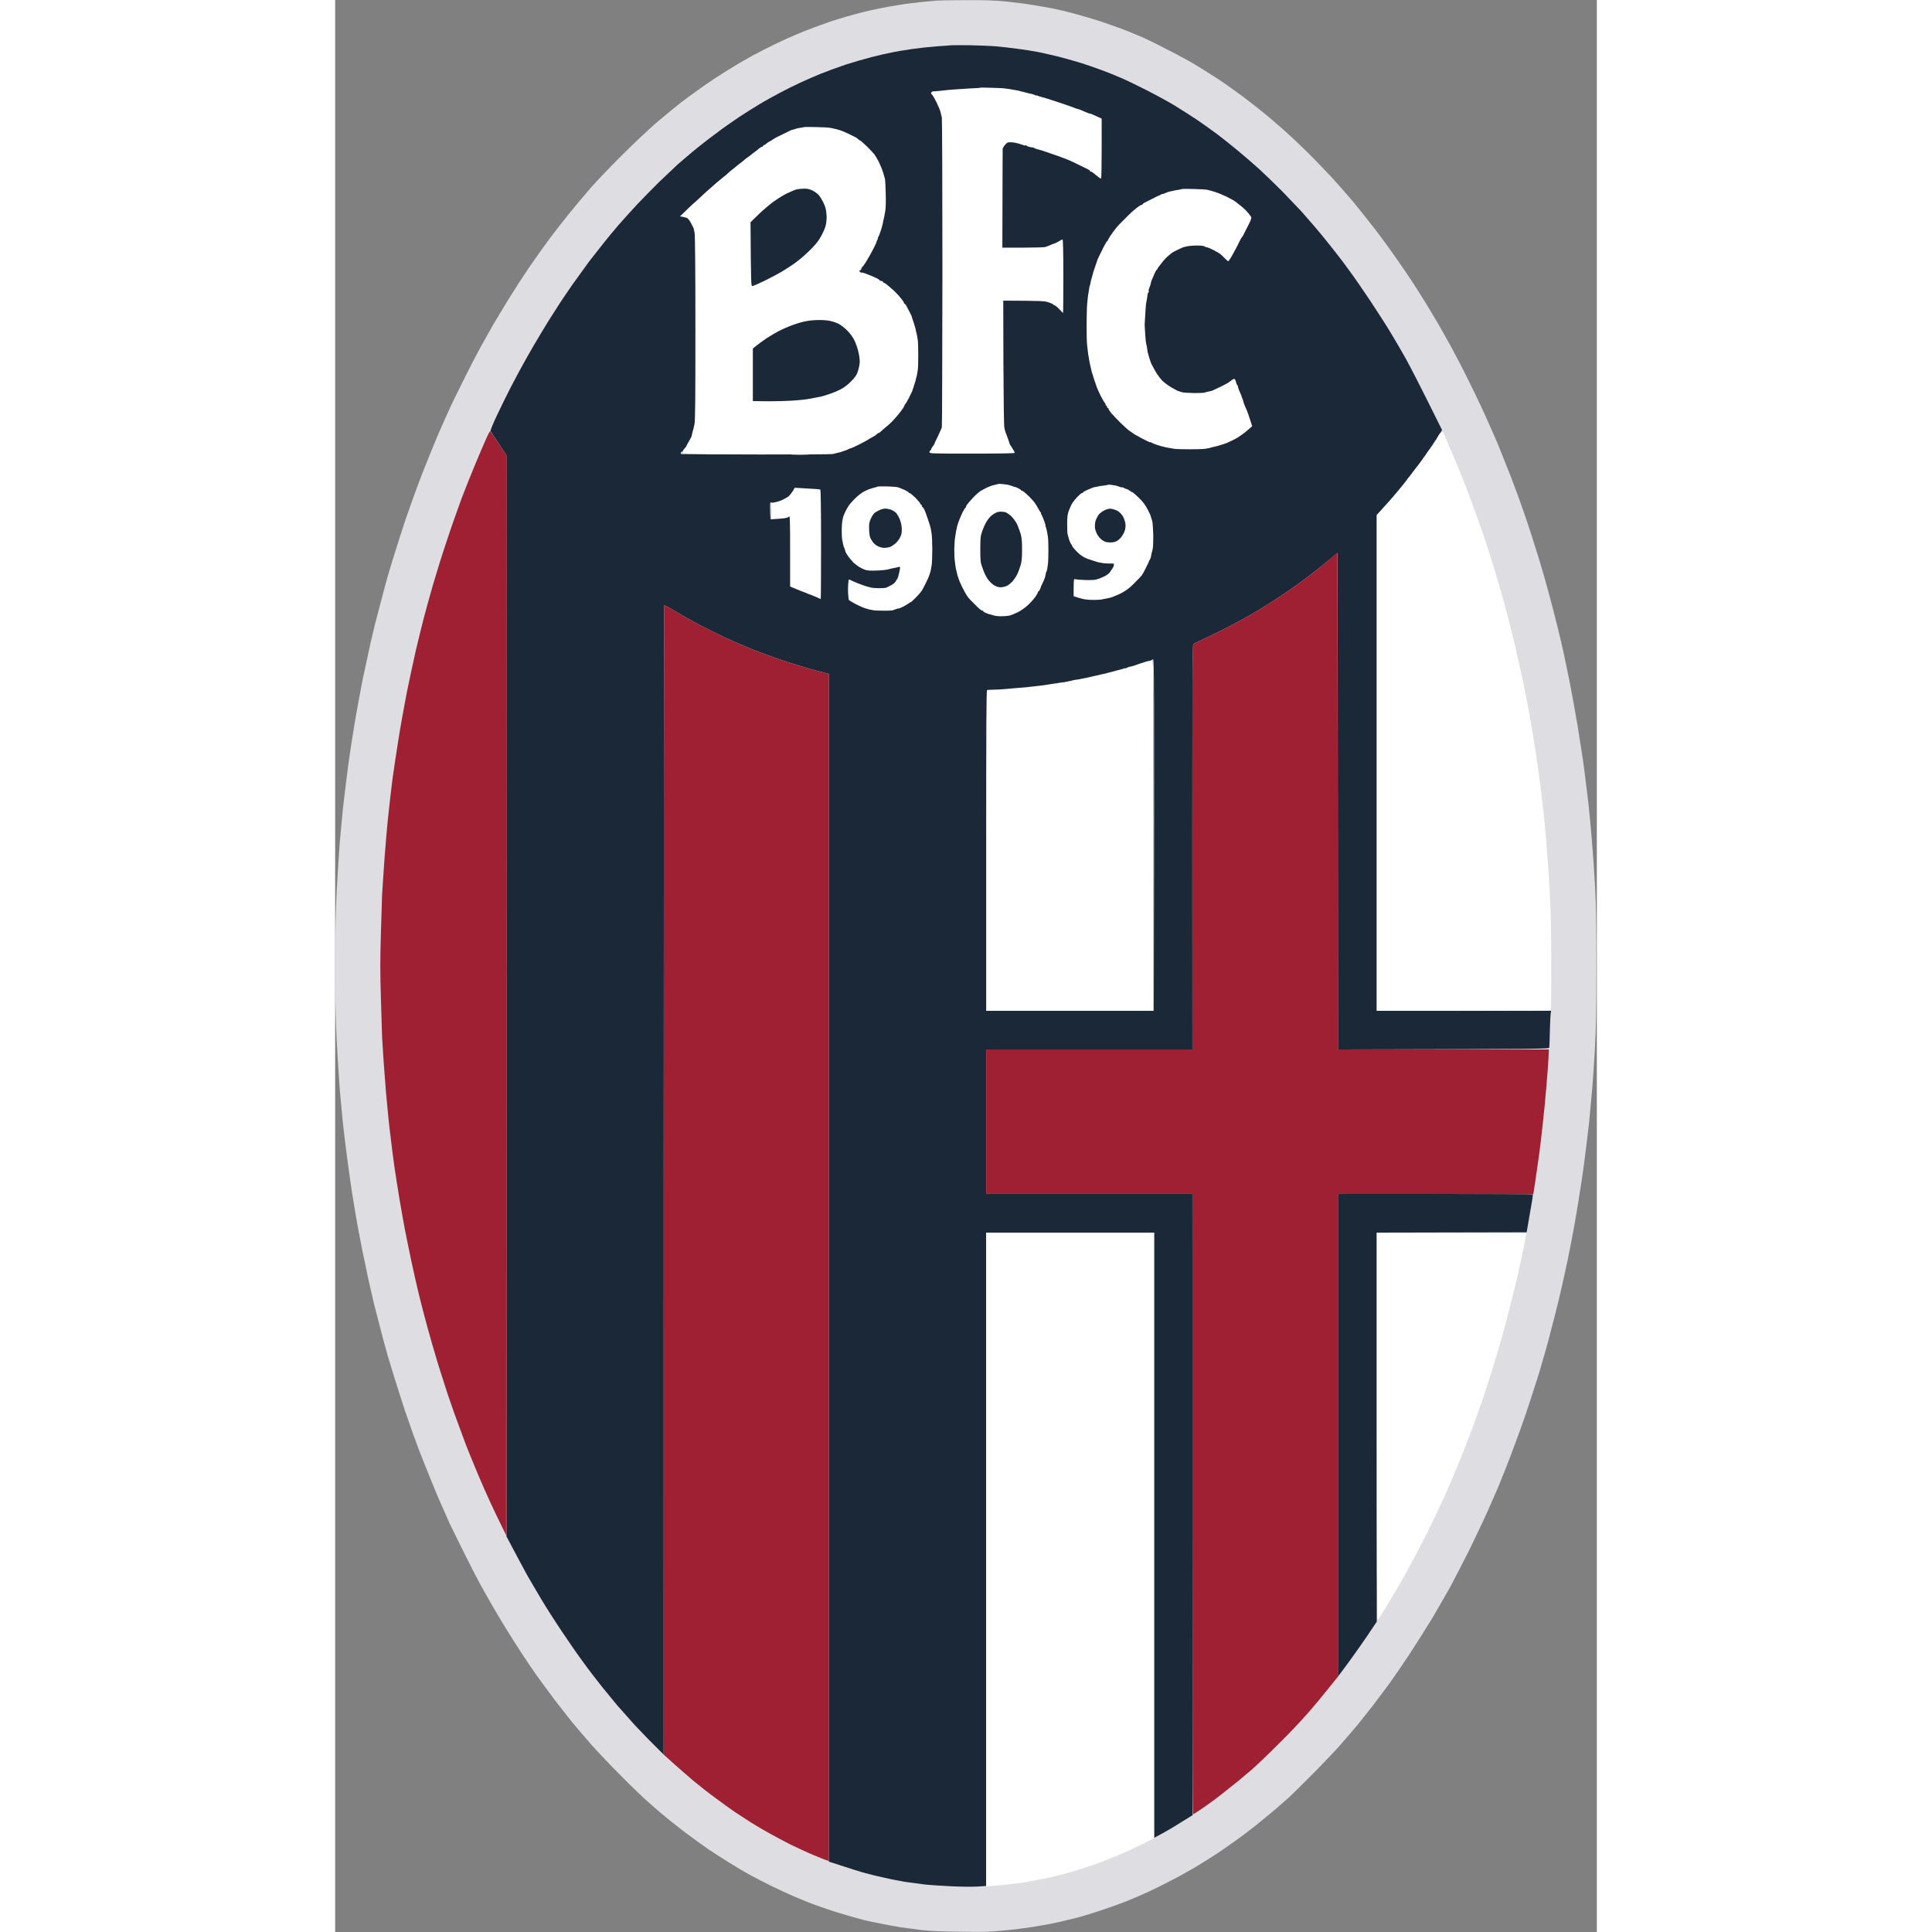 <?xml version="1.0" encoding="UTF-8"?>
<svg xmlns="http://www.w3.org/2000/svg" xmlns:xlink="http://www.w3.org/1999/xlink" width="32px" height="32px" viewBox="0 0 32 49" version="1.1">
<rect x="0" y="0" width="32" height="49" fill="#808080" stroke="none"/>
<g id="surface1">
<path style=" stroke:none;fill-rule:nonzero;fill:rgb(87.059%,87.059%,88.627%);fill-opacity:1;" d="M 15.246 0.016 C 15.211 0.02 15.043 0.035 14.871 0.051 C 14.695 0.07 14.43 0.102 14.281 0.129 C 14.129 0.152 13.91 0.191 13.801 0.215 C 13.684 0.238 13.504 0.277 13.395 0.305 C 13.285 0.332 13.094 0.387 12.965 0.422 C 12.832 0.461 12.652 0.516 12.559 0.547 C 12.469 0.578 12.293 0.641 12.168 0.688 C 12.043 0.734 11.824 0.82 11.676 0.883 C 11.531 0.945 11.285 1.055 11.137 1.129 C 10.984 1.203 10.742 1.328 10.594 1.406 C 10.449 1.488 10.23 1.609 10.113 1.684 C 9.996 1.754 9.777 1.891 9.637 1.984 C 9.492 2.078 9.293 2.215 9.195 2.289 C 9.094 2.359 8.898 2.504 8.754 2.613 C 8.617 2.723 8.344 2.945 8.156 3.105 C 7.969 3.266 7.574 3.637 7.281 3.93 C 6.988 4.219 6.629 4.598 6.484 4.762 C 6.336 4.93 6.09 5.227 5.934 5.418 C 5.777 5.613 5.559 5.891 5.453 6.035 C 5.344 6.184 5.184 6.402 5.098 6.527 C 5.012 6.648 4.855 6.875 4.758 7.027 C 4.656 7.176 4.48 7.457 4.363 7.645 C 4.25 7.832 4.086 8.102 4.004 8.242 C 3.926 8.383 3.781 8.637 3.688 8.805 C 3.594 8.977 3.422 9.305 3.305 9.543 C 3.188 9.773 3.023 10.113 2.938 10.289 C 2.855 10.469 2.711 10.793 2.613 11.016 C 2.52 11.238 2.395 11.543 2.332 11.703 C 2.266 11.859 2.152 12.156 2.074 12.367 C 1.996 12.578 1.863 12.949 1.781 13.191 C 1.699 13.434 1.59 13.777 1.535 13.957 C 1.477 14.133 1.402 14.379 1.367 14.504 C 1.328 14.629 1.246 14.926 1.184 15.172 C 1.117 15.414 1.043 15.711 1.012 15.828 C 0.984 15.945 0.949 16.09 0.934 16.152 C 0.918 16.211 0.895 16.32 0.879 16.395 C 0.859 16.473 0.828 16.633 0.801 16.758 C 0.773 16.883 0.727 17.094 0.699 17.227 C 0.672 17.363 0.629 17.594 0.602 17.738 C 0.574 17.883 0.535 18.109 0.512 18.238 C 0.492 18.367 0.457 18.582 0.434 18.719 C 0.414 18.852 0.375 19.09 0.355 19.246 C 0.332 19.402 0.297 19.672 0.277 19.844 C 0.254 20.016 0.219 20.324 0.195 20.531 C 0.176 20.738 0.141 21.109 0.117 21.363 C 0.098 21.617 0.062 22.172 0.039 22.598 C 0.012 23.188 0 23.645 0 24.5 C 0 25.355 0.012 25.812 0.039 26.402 C 0.062 26.828 0.098 27.383 0.117 27.637 C 0.141 27.891 0.176 28.266 0.195 28.469 C 0.219 28.676 0.254 28.984 0.277 29.156 C 0.297 29.328 0.344 29.656 0.375 29.879 C 0.406 30.109 0.441 30.34 0.453 30.398 C 0.461 30.457 0.488 30.617 0.512 30.754 C 0.535 30.887 0.574 31.117 0.602 31.262 C 0.629 31.406 0.672 31.633 0.699 31.762 C 0.727 31.891 0.77 32.098 0.797 32.223 C 0.82 32.348 0.855 32.512 0.875 32.586 C 0.891 32.66 0.938 32.867 0.98 33.047 C 1.027 33.223 1.102 33.523 1.152 33.711 C 1.199 33.898 1.254 34.094 1.266 34.145 C 1.281 34.191 1.312 34.297 1.332 34.379 C 1.355 34.457 1.434 34.715 1.504 34.945 C 1.578 35.18 1.691 35.535 1.758 35.742 C 1.828 35.945 1.926 36.223 1.973 36.359 C 2.023 36.492 2.086 36.664 2.113 36.738 C 2.141 36.816 2.23 37.039 2.309 37.238 C 2.391 37.441 2.531 37.789 2.629 38.016 C 2.727 38.242 2.855 38.527 2.91 38.652 C 2.969 38.773 3.133 39.109 3.277 39.395 C 3.418 39.684 3.586 40.008 3.648 40.121 C 3.707 40.234 3.848 40.48 3.957 40.672 C 4.062 40.859 4.238 41.148 4.34 41.316 C 4.441 41.484 4.613 41.746 4.715 41.906 C 4.816 42.062 4.992 42.324 5.105 42.484 C 5.219 42.645 5.426 42.922 5.559 43.102 C 5.695 43.277 5.898 43.539 6.012 43.68 C 6.129 43.82 6.344 44.074 6.496 44.246 C 6.648 44.418 6.988 44.777 7.254 45.043 C 7.516 45.309 7.82 45.598 7.922 45.688 C 8.023 45.777 8.141 45.879 8.176 45.91 C 8.215 45.945 8.359 46.066 8.5 46.18 C 8.641 46.293 8.875 46.477 9.023 46.582 C 9.168 46.691 9.371 46.836 9.473 46.906 C 9.578 46.977 9.801 47.121 9.977 47.23 C 10.148 47.336 10.395 47.484 10.527 47.555 C 10.656 47.625 10.891 47.746 11.047 47.824 C 11.203 47.902 11.484 48.031 11.664 48.109 C 11.852 48.188 12.055 48.27 12.117 48.293 C 12.184 48.316 12.336 48.371 12.461 48.414 C 12.586 48.457 12.82 48.531 12.984 48.578 C 13.145 48.625 13.359 48.684 13.453 48.707 C 13.551 48.727 13.738 48.77 13.867 48.793 C 13.996 48.82 14.219 48.859 14.359 48.883 C 14.5 48.902 14.738 48.934 14.891 48.953 C 15.066 48.973 15.41 48.988 15.852 48.992 C 16.449 49.004 16.598 48.996 16.965 48.961 C 17.195 48.941 17.527 48.898 17.699 48.871 C 17.871 48.844 18.098 48.801 18.199 48.781 C 18.305 48.762 18.473 48.723 18.574 48.695 C 18.68 48.672 18.832 48.633 18.918 48.609 C 19.004 48.586 19.23 48.516 19.418 48.453 C 19.609 48.391 19.895 48.289 20.051 48.227 C 20.207 48.164 20.457 48.059 20.609 47.988 C 20.762 47.918 21.031 47.785 21.207 47.691 C 21.387 47.602 21.664 47.445 21.828 47.348 C 21.988 47.25 22.23 47.102 22.359 47.016 C 22.488 46.93 22.691 46.789 22.809 46.703 C 22.93 46.621 23.168 46.438 23.344 46.301 C 23.516 46.164 23.754 45.965 23.875 45.863 C 23.992 45.762 24.137 45.633 24.195 45.582 C 24.254 45.527 24.504 45.285 24.746 45.039 C 24.988 44.797 25.309 44.461 25.457 44.297 C 25.605 44.129 25.82 43.879 25.938 43.738 C 26.051 43.598 26.227 43.375 26.328 43.246 C 26.426 43.117 26.602 42.883 26.723 42.719 C 26.84 42.559 27.082 42.207 27.254 41.945 C 27.426 41.68 27.684 41.273 27.824 41.043 C 27.961 40.812 28.164 40.453 28.281 40.25 C 28.391 40.043 28.609 39.621 28.766 39.309 C 28.918 38.996 29.133 38.547 29.238 38.309 C 29.344 38.07 29.461 37.801 29.5 37.711 C 29.535 37.617 29.598 37.469 29.633 37.379 C 29.672 37.285 29.766 37.051 29.836 36.859 C 29.91 36.664 30.02 36.367 30.078 36.203 C 30.141 36.035 30.246 35.723 30.316 35.504 C 30.387 35.289 30.484 34.98 30.535 34.82 C 30.582 34.66 30.656 34.41 30.695 34.27 C 30.734 34.129 30.773 33.992 30.781 33.957 C 30.789 33.926 30.855 33.672 30.926 33.398 C 30.996 33.125 31.086 32.754 31.125 32.574 C 31.164 32.398 31.203 32.211 31.215 32.164 C 31.227 32.113 31.281 31.859 31.332 31.594 C 31.383 31.332 31.43 31.074 31.438 31.027 C 31.445 30.977 31.469 30.848 31.488 30.734 C 31.508 30.617 31.543 30.414 31.562 30.273 C 31.586 30.133 31.625 29.891 31.645 29.734 C 31.668 29.578 31.703 29.309 31.723 29.137 C 31.746 28.965 31.781 28.656 31.805 28.449 C 31.824 28.242 31.859 27.867 31.883 27.605 C 31.902 27.348 31.938 26.867 31.953 26.539 C 31.98 26.066 31.988 25.633 31.988 24.5 C 31.988 23.355 31.98 22.934 31.953 22.453 C 31.934 22.117 31.898 21.59 31.871 21.277 C 31.844 20.961 31.809 20.586 31.793 20.441 C 31.777 20.297 31.746 20.035 31.723 19.863 C 31.703 19.691 31.668 19.418 31.645 19.258 C 31.621 19.098 31.559 18.703 31.508 18.387 C 31.453 18.066 31.371 17.609 31.324 17.367 C 31.277 17.121 31.215 16.84 31.195 16.738 C 31.176 16.637 31.121 16.398 31.078 16.211 C 31.031 16.02 30.949 15.676 30.887 15.445 C 30.828 15.215 30.73 14.855 30.672 14.652 C 30.613 14.445 30.52 14.125 30.457 13.938 C 30.398 13.746 30.305 13.457 30.25 13.289 C 30.195 13.121 30.078 12.793 29.996 12.562 C 29.91 12.332 29.832 12.121 29.82 12.094 C 29.809 12.066 29.742 11.898 29.672 11.723 C 29.602 11.543 29.52 11.336 29.488 11.262 C 29.457 11.184 29.344 10.93 29.238 10.691 C 29.133 10.453 28.922 10.004 28.766 9.691 C 28.613 9.379 28.395 8.961 28.285 8.762 C 28.172 8.562 28.047 8.336 28.004 8.262 C 27.961 8.188 27.859 8.016 27.777 7.879 C 27.695 7.742 27.562 7.527 27.48 7.398 C 27.398 7.27 27.25 7.039 27.148 6.891 C 27.043 6.738 26.852 6.461 26.715 6.273 C 26.578 6.082 26.371 5.805 26.25 5.656 C 26.133 5.504 25.934 5.258 25.809 5.105 C 25.68 4.953 25.438 4.676 25.266 4.488 C 25.09 4.301 24.793 3.992 24.598 3.801 C 24.406 3.613 24.145 3.371 24.02 3.262 C 23.895 3.152 23.703 2.988 23.586 2.891 C 23.473 2.797 23.223 2.602 23.027 2.453 C 22.832 2.309 22.547 2.105 22.387 2 C 22.23 1.898 21.957 1.727 21.781 1.621 C 21.602 1.516 21.266 1.336 21.031 1.219 C 20.801 1.098 20.547 0.977 20.473 0.945 C 20.395 0.914 20.234 0.844 20.109 0.793 C 19.984 0.742 19.688 0.637 19.449 0.555 C 19.211 0.477 18.879 0.379 18.715 0.336 C 18.543 0.293 18.316 0.238 18.199 0.215 C 18.09 0.195 17.867 0.152 17.711 0.129 C 17.555 0.102 17.246 0.062 17.023 0.039 C 16.695 0.008 16.496 0 15.961 0.004 C 15.598 0.004 15.277 0.012 15.246 0.016 Z M 15.246 0.016 "/>
<path style=" stroke:none;fill-rule:nonzero;fill:rgb(10.588%,15.686%,21.961%);fill-opacity:1;" d="M 15.629 1.148 C 15.578 1.152 15.406 1.168 15.246 1.176 C 15.082 1.188 14.797 1.219 14.613 1.246 C 14.43 1.273 14.195 1.312 14.094 1.336 C 13.988 1.355 13.77 1.406 13.602 1.449 C 13.434 1.492 13.137 1.578 12.941 1.641 C 12.75 1.707 12.469 1.809 12.324 1.867 C 12.176 1.926 11.941 2.031 11.793 2.098 C 11.648 2.164 11.406 2.285 11.262 2.363 C 11.117 2.441 10.895 2.562 10.773 2.637 C 10.645 2.711 10.414 2.859 10.25 2.965 C 10.09 3.074 9.816 3.262 9.652 3.391 C 9.484 3.512 9.242 3.703 9.109 3.812 C 8.98 3.918 8.797 4.078 8.695 4.164 C 8.602 4.25 8.379 4.461 8.207 4.625 C 8.039 4.793 7.789 5.047 7.66 5.184 C 7.527 5.324 7.32 5.559 7.191 5.703 C 7.066 5.848 6.895 6.055 6.809 6.164 C 6.723 6.273 6.559 6.484 6.441 6.633 C 6.332 6.785 6.141 7.047 6.023 7.211 C 5.906 7.379 5.715 7.66 5.602 7.84 C 5.484 8.02 5.309 8.301 5.211 8.469 C 5.109 8.633 4.941 8.926 4.836 9.113 C 4.73 9.301 4.562 9.613 4.465 9.801 C 4.367 9.988 4.207 10.316 4.109 10.523 C 4.008 10.734 3.934 10.918 3.941 10.934 C 3.945 10.945 4.039 11.09 4.148 11.25 L 4.344 11.543 L 4.344 38.965 C 4.652 39.551 4.805 39.828 4.879 39.965 C 4.957 40.102 5.117 40.371 5.234 40.57 C 5.355 40.773 5.59 41.141 5.762 41.395 C 5.93 41.648 6.172 41.996 6.301 42.168 C 6.426 42.344 6.629 42.605 6.75 42.758 C 6.871 42.906 7.055 43.133 7.16 43.258 C 7.27 43.379 7.469 43.605 7.605 43.758 C 7.746 43.906 7.965 44.137 8.098 44.266 L 8.332 44.5 C 8.332 21.906 8.34 15.348 8.348 15.348 C 8.355 15.348 8.488 15.418 8.637 15.508 C 8.789 15.602 9.059 15.754 9.238 15.848 C 9.418 15.941 9.691 16.078 9.852 16.152 C 10.012 16.227 10.27 16.34 10.422 16.402 C 10.574 16.469 10.809 16.559 10.938 16.605 C 11.07 16.652 11.312 16.738 11.48 16.793 C 11.648 16.848 11.914 16.926 12.07 16.973 C 12.227 17.016 12.391 17.059 12.438 17.07 L 12.52 17.09 L 12.52 47.215 C 13.078 47.398 13.336 47.477 13.453 47.508 C 13.574 47.543 13.789 47.594 13.938 47.625 C 14.082 47.66 14.312 47.703 14.445 47.727 C 14.582 47.746 14.805 47.777 14.938 47.793 C 15.074 47.809 15.379 47.828 15.617 47.84 C 15.855 47.852 16.152 47.855 16.281 47.848 L 16.512 47.832 L 16.512 31.262 L 20.777 31.262 L 20.777 46.609 C 21.043 46.469 21.262 46.34 21.434 46.23 L 21.75 46.035 L 21.742 30.281 L 16.512 30.281 L 16.512 26.617 L 21.742 26.617 C 21.738 17.312 21.742 16.352 21.766 16.336 C 21.777 16.324 21.848 16.289 21.918 16.258 C 21.984 16.23 22.223 16.113 22.438 16.008 C 22.652 15.902 22.965 15.738 23.125 15.645 C 23.289 15.555 23.527 15.41 23.656 15.328 C 23.785 15.25 24.008 15.102 24.148 15.004 C 24.289 14.91 24.523 14.742 24.668 14.629 C 24.816 14.52 25.043 14.336 25.18 14.223 L 25.426 14.02 L 25.434 26.617 C 30.77 26.605 30.785 26.605 30.793 26.566 C 30.797 26.547 30.805 26.348 30.809 26.125 C 30.816 25.906 30.824 25.707 30.832 25.684 L 30.84 25.637 L 26.418 25.637 L 26.418 13.062 C 26.664 12.789 26.832 12.602 26.945 12.465 C 27.059 12.332 27.262 12.07 27.398 11.887 C 27.539 11.707 27.73 11.434 27.828 11.289 C 27.926 11.145 28.02 11 28.039 10.965 L 28.074 10.906 C 27.512 9.77 27.262 9.293 27.164 9.113 C 27.066 8.938 26.891 8.637 26.777 8.449 C 26.664 8.258 26.426 7.891 26.25 7.625 C 26.074 7.359 25.828 7.004 25.699 6.832 C 25.574 6.656 25.367 6.391 25.242 6.234 C 25.117 6.074 24.938 5.859 24.848 5.754 C 24.754 5.645 24.598 5.469 24.504 5.359 C 24.406 5.254 24.188 5.027 24.02 4.852 C 23.852 4.684 23.59 4.43 23.441 4.293 C 23.289 4.156 23.047 3.945 22.898 3.824 C 22.754 3.703 22.52 3.516 22.379 3.41 C 22.238 3.305 22 3.133 21.848 3.031 C 21.695 2.93 21.43 2.762 21.258 2.656 C 21.086 2.555 20.77 2.383 20.559 2.277 C 20.348 2.168 20.07 2.035 19.941 1.98 C 19.812 1.922 19.578 1.828 19.418 1.77 C 19.262 1.711 19.02 1.629 18.879 1.586 C 18.738 1.543 18.488 1.473 18.32 1.43 C 18.152 1.391 17.922 1.336 17.809 1.316 C 17.695 1.293 17.469 1.258 17.309 1.238 C 17.145 1.215 16.902 1.188 16.766 1.176 C 16.633 1.164 16.34 1.152 16.117 1.148 C 15.895 1.145 15.676 1.145 15.629 1.148 Z M 15.629 1.148 "/>
<path style=" stroke:none;fill-rule:nonzero;fill:rgb(100%,100%,100%);fill-opacity:1;" d="M 16.367 2.223 C 16.367 2.23 16.25 2.238 16.109 2.242 C 15.965 2.25 15.809 2.262 15.754 2.266 C 15.699 2.27 15.605 2.277 15.547 2.281 C 15.488 2.289 15.391 2.297 15.332 2.305 C 15.273 2.312 15.203 2.316 15.18 2.316 C 15.156 2.316 15.129 2.328 15.121 2.344 C 15.113 2.363 15.113 2.383 15.125 2.387 C 15.137 2.395 15.16 2.426 15.18 2.461 C 15.199 2.492 15.234 2.559 15.258 2.605 C 15.277 2.656 15.309 2.719 15.324 2.754 C 15.336 2.789 15.355 2.836 15.359 2.867 C 15.367 2.898 15.379 2.945 15.387 2.977 C 15.395 3.004 15.402 4.773 15.402 6.91 C 15.398 9.043 15.395 10.812 15.387 10.84 C 15.379 10.867 15.332 10.969 15.285 11.07 C 15.234 11.168 15.195 11.258 15.195 11.266 C 15.195 11.273 15.176 11.301 15.152 11.328 C 15.133 11.355 15.113 11.391 15.113 11.402 C 15.113 11.414 15.105 11.426 15.094 11.426 C 15.086 11.426 15.074 11.445 15.074 11.465 C 15.074 11.504 15.09 11.504 16.156 11.504 C 16.867 11.504 17.238 11.5 17.238 11.484 C 17.238 11.477 17.207 11.418 17.172 11.363 C 17.133 11.309 17.102 11.254 17.102 11.242 C 17.102 11.23 17.082 11.18 17.062 11.121 C 17.043 11.07 17.02 11.008 17.012 10.984 C 17.004 10.965 16.992 10.938 16.992 10.926 C 16.988 10.918 16.98 10.883 16.973 10.848 C 16.961 10.816 16.953 10.078 16.949 9.207 L 16.945 7.625 C 17.922 7.629 17.988 7.633 18.094 7.668 C 18.156 7.688 18.215 7.715 18.215 7.723 C 18.219 7.734 18.23 7.742 18.246 7.742 C 18.258 7.742 18.312 7.785 18.363 7.84 C 18.414 7.895 18.461 7.938 18.461 7.938 C 18.465 7.938 18.469 7.52 18.469 7.008 C 18.469 6.398 18.461 6.074 18.449 6.074 C 18.438 6.074 18.387 6.098 18.34 6.129 C 18.293 6.156 18.238 6.18 18.219 6.184 C 18.203 6.188 18.16 6.203 18.121 6.223 C 18.086 6.238 18.031 6.258 18.004 6.266 C 17.977 6.273 17.723 6.281 17.438 6.281 L 16.922 6.281 C 16.926 4.367 16.93 3.793 16.93 3.773 C 16.934 3.754 16.961 3.707 16.992 3.672 C 17.047 3.609 17.059 3.605 17.16 3.609 C 17.219 3.613 17.324 3.633 17.391 3.66 C 17.457 3.684 17.512 3.699 17.512 3.688 C 17.512 3.68 17.523 3.684 17.539 3.695 C 17.551 3.711 17.594 3.723 17.629 3.73 C 17.66 3.738 17.691 3.742 17.695 3.738 C 17.699 3.738 17.719 3.746 17.738 3.758 C 17.762 3.77 17.801 3.785 17.828 3.789 C 17.855 3.793 17.992 3.836 18.133 3.887 C 18.273 3.934 18.414 3.984 18.449 4 C 18.48 4.012 18.547 4.039 18.594 4.055 C 18.641 4.074 18.77 4.133 18.875 4.188 C 18.98 4.238 19.086 4.289 19.105 4.301 C 19.129 4.312 19.145 4.328 19.145 4.336 C 19.145 4.344 19.152 4.352 19.164 4.352 C 19.176 4.352 19.199 4.363 19.215 4.375 C 19.23 4.387 19.254 4.41 19.27 4.418 C 19.281 4.43 19.32 4.461 19.352 4.484 C 19.383 4.512 19.418 4.531 19.426 4.527 C 19.434 4.527 19.441 4.188 19.441 3.77 L 19.441 3.008 C 19.371 2.977 19.324 2.953 19.293 2.941 C 19.262 2.926 19.219 2.91 19.199 2.898 C 19.18 2.891 19.156 2.883 19.145 2.883 C 19.133 2.883 19.094 2.867 19.059 2.852 C 19.02 2.836 18.957 2.809 18.918 2.793 C 18.883 2.777 18.84 2.762 18.832 2.762 C 18.82 2.762 18.781 2.75 18.746 2.734 C 18.711 2.719 18.52 2.652 18.32 2.586 C 18.121 2.52 17.934 2.461 17.906 2.457 C 17.879 2.453 17.84 2.438 17.824 2.43 C 17.805 2.418 17.789 2.414 17.789 2.422 C 17.789 2.426 17.773 2.422 17.754 2.414 C 17.734 2.402 17.699 2.391 17.672 2.383 C 17.645 2.379 17.602 2.371 17.578 2.363 C 17.555 2.355 17.512 2.348 17.488 2.34 C 17.465 2.336 17.434 2.328 17.426 2.324 C 17.414 2.324 17.387 2.316 17.367 2.309 C 17.344 2.301 17.293 2.289 17.25 2.285 C 17.207 2.277 17.148 2.266 17.121 2.262 C 17.094 2.258 17.039 2.25 17.004 2.246 C 16.965 2.238 16.809 2.23 16.656 2.227 C 16.504 2.223 16.371 2.219 16.367 2.223 Z M 11.891 3.223 C 11.887 3.227 11.844 3.238 11.793 3.242 C 11.746 3.25 11.699 3.258 11.695 3.262 C 11.691 3.266 11.664 3.277 11.637 3.281 C 11.609 3.285 11.57 3.301 11.547 3.309 C 11.527 3.32 11.434 3.367 11.34 3.41 C 11.25 3.453 11.156 3.5 11.137 3.516 C 11.113 3.527 11.094 3.543 11.086 3.547 C 11.082 3.555 11.051 3.57 11.02 3.586 C 10.988 3.602 10.945 3.633 10.926 3.652 C 10.906 3.668 10.879 3.684 10.871 3.684 C 10.859 3.684 10.852 3.691 10.852 3.703 C 10.852 3.715 10.84 3.723 10.824 3.723 C 10.812 3.723 10.773 3.75 10.738 3.777 C 10.707 3.809 10.656 3.844 10.633 3.859 C 10.609 3.875 10.574 3.906 10.555 3.922 C 10.535 3.938 10.5 3.965 10.477 3.98 C 10.453 3.996 10.41 4.027 10.387 4.047 C 10.363 4.07 10.32 4.105 10.293 4.125 C 10.262 4.148 10.219 4.184 10.191 4.203 C 10.168 4.227 10.117 4.266 10.082 4.293 C 10.047 4.32 9.992 4.363 9.965 4.391 C 9.938 4.418 9.879 4.469 9.836 4.5 C 9.797 4.531 9.727 4.59 9.684 4.625 C 9.641 4.664 9.566 4.73 9.516 4.773 C 9.469 4.816 9.402 4.871 9.375 4.898 C 9.344 4.926 9.246 5.016 9.16 5.098 C 9.066 5.176 8.941 5.297 8.871 5.367 L 8.746 5.488 C 8.863 5.504 8.914 5.523 8.934 5.535 C 8.957 5.551 9 5.609 9.031 5.668 C 9.062 5.727 9.09 5.781 9.094 5.793 C 9.094 5.805 9.105 5.855 9.117 5.91 C 9.129 5.973 9.137 6.812 9.137 8.328 C 9.137 10.172 9.133 10.676 9.113 10.762 C 9.098 10.82 9.086 10.871 9.086 10.879 C 9.086 10.883 9.074 10.922 9.062 10.965 C 9.051 11.008 9.043 11.051 9.043 11.059 C 9.043 11.066 9.012 11.125 8.973 11.191 C 8.934 11.258 8.906 11.312 8.906 11.32 C 8.906 11.324 8.883 11.352 8.855 11.383 C 8.828 11.414 8.805 11.453 8.805 11.473 C 8.805 11.5 8.828 11.508 8.918 11.516 C 8.98 11.52 9.828 11.527 10.801 11.527 C 11.773 11.527 12.59 11.523 12.613 11.516 C 12.641 11.512 12.676 11.5 12.699 11.496 C 12.719 11.488 12.758 11.48 12.781 11.477 C 12.805 11.469 12.855 11.457 12.895 11.441 C 12.93 11.43 12.984 11.41 13.012 11.395 C 13.039 11.379 13.07 11.367 13.082 11.367 C 13.094 11.367 13.188 11.324 13.297 11.27 C 13.406 11.215 13.52 11.152 13.551 11.129 C 13.586 11.109 13.625 11.086 13.641 11.078 C 13.656 11.07 13.68 11.055 13.695 11.047 C 13.707 11.035 13.734 11.012 13.75 11 C 13.766 10.988 13.785 10.977 13.793 10.977 C 13.801 10.977 13.824 10.961 13.844 10.941 C 13.859 10.922 13.91 10.883 13.949 10.848 C 13.992 10.816 14.059 10.754 14.105 10.711 C 14.148 10.668 14.223 10.586 14.27 10.527 C 14.32 10.469 14.379 10.391 14.402 10.355 C 14.426 10.32 14.445 10.281 14.445 10.27 C 14.445 10.262 14.453 10.25 14.461 10.246 C 14.469 10.242 14.512 10.172 14.555 10.086 C 14.598 9.996 14.633 9.922 14.637 9.918 C 14.637 9.91 14.645 9.895 14.648 9.879 C 14.656 9.863 14.672 9.812 14.684 9.77 C 14.699 9.727 14.711 9.684 14.715 9.672 C 14.719 9.664 14.727 9.633 14.73 9.609 C 14.738 9.586 14.746 9.547 14.754 9.523 C 14.758 9.496 14.77 9.438 14.777 9.387 C 14.785 9.34 14.789 9.168 14.789 9.008 C 14.789 8.844 14.785 8.672 14.777 8.625 C 14.77 8.574 14.758 8.516 14.754 8.488 C 14.746 8.461 14.738 8.418 14.73 8.391 C 14.727 8.363 14.719 8.332 14.715 8.32 C 14.711 8.309 14.695 8.25 14.676 8.191 C 14.656 8.133 14.637 8.074 14.633 8.062 C 14.629 8.047 14.625 8.031 14.625 8.027 C 14.625 8.02 14.594 7.961 14.562 7.898 C 14.527 7.832 14.488 7.758 14.477 7.738 C 14.465 7.719 14.449 7.703 14.441 7.703 C 14.434 7.703 14.426 7.695 14.426 7.684 C 14.426 7.672 14.418 7.652 14.406 7.641 C 14.398 7.625 14.352 7.57 14.309 7.516 C 14.266 7.465 14.168 7.363 14.086 7.297 C 14.008 7.227 13.934 7.172 13.922 7.172 C 13.906 7.172 13.898 7.164 13.898 7.152 C 13.898 7.145 13.875 7.129 13.848 7.125 C 13.82 7.117 13.801 7.109 13.801 7.102 C 13.801 7.09 13.754 7.062 13.695 7.039 C 13.637 7.012 13.574 6.984 13.551 6.977 C 13.531 6.969 13.477 6.949 13.43 6.93 C 13.383 6.914 13.348 6.906 13.348 6.914 C 13.348 6.922 13.336 6.914 13.316 6.898 C 13.285 6.871 13.285 6.867 13.316 6.855 C 13.332 6.848 13.348 6.828 13.348 6.812 C 13.348 6.797 13.355 6.781 13.363 6.777 C 13.375 6.773 13.422 6.711 13.469 6.633 C 13.516 6.559 13.598 6.414 13.648 6.316 C 13.699 6.219 13.734 6.137 13.73 6.137 C 13.727 6.137 13.734 6.113 13.75 6.086 C 13.766 6.059 13.773 6.035 13.766 6.035 C 13.758 6.039 13.762 6.027 13.773 6.012 C 13.785 6 13.812 5.93 13.836 5.859 C 13.859 5.789 13.879 5.711 13.887 5.684 C 13.891 5.656 13.898 5.613 13.906 5.586 C 13.914 5.559 13.922 5.52 13.926 5.496 C 13.93 5.477 13.941 5.41 13.953 5.352 C 13.965 5.293 13.969 5.105 13.965 4.938 C 13.961 4.773 13.953 4.602 13.949 4.562 C 13.941 4.523 13.918 4.434 13.895 4.367 C 13.875 4.297 13.824 4.184 13.789 4.105 C 13.75 4.031 13.699 3.945 13.676 3.914 C 13.652 3.883 13.566 3.793 13.484 3.711 C 13.402 3.633 13.328 3.566 13.32 3.566 C 13.312 3.566 13.293 3.555 13.281 3.543 C 13.266 3.531 13.238 3.508 13.219 3.492 C 13.195 3.48 13.113 3.438 13.031 3.398 C 12.949 3.359 12.84 3.312 12.785 3.297 C 12.73 3.281 12.672 3.266 12.648 3.262 C 12.629 3.258 12.582 3.246 12.551 3.242 C 12.516 3.234 12.359 3.227 12.195 3.223 C 12.031 3.219 11.895 3.219 11.891 3.223 Z M 11.891 3.223 "/>
<path style=" stroke:none;fill-rule:nonzero;fill:rgb(10.588%,15.686%,21.961%);fill-opacity:1;" d="M 11.703 4.805 C 11.66 4.812 11.547 4.863 11.449 4.91 C 11.352 4.957 11.195 5.059 11.098 5.129 C 11 5.203 10.832 5.348 10.727 5.449 L 10.535 5.637 C 10.547 7.25 10.547 7.262 10.586 7.254 C 10.605 7.254 10.742 7.191 10.891 7.121 C 11.035 7.051 11.242 6.941 11.352 6.875 C 11.461 6.809 11.629 6.699 11.723 6.625 C 11.824 6.551 11.98 6.41 12.078 6.309 C 12.207 6.18 12.281 6.078 12.336 5.969 C 12.383 5.883 12.43 5.773 12.441 5.723 C 12.453 5.676 12.465 5.578 12.465 5.508 C 12.465 5.438 12.453 5.34 12.441 5.293 C 12.43 5.242 12.398 5.164 12.371 5.113 C 12.344 5.059 12.297 4.984 12.262 4.945 C 12.227 4.906 12.152 4.852 12.098 4.828 C 12.031 4.797 11.969 4.781 11.891 4.785 C 11.832 4.785 11.746 4.793 11.703 4.805 Z M 11.703 4.805 "/>
<path style=" stroke:none;fill-rule:nonzero;fill:rgb(100%,100%,100%);fill-opacity:1;" d="M 21.48 4.793 C 21.477 4.797 21.445 4.805 21.406 4.812 C 21.367 4.816 21.312 4.824 21.285 4.832 C 21.262 4.84 21.211 4.848 21.18 4.855 C 21.148 4.859 21.098 4.879 21.07 4.891 C 21.043 4.906 21.008 4.918 20.992 4.918 C 20.977 4.918 20.953 4.926 20.945 4.934 C 20.938 4.941 20.922 4.949 20.918 4.949 C 20.91 4.949 20.824 4.988 20.73 5.039 C 20.637 5.086 20.539 5.137 20.52 5.145 C 20.5 5.156 20.48 5.172 20.48 5.18 C 20.48 5.188 20.469 5.195 20.457 5.195 C 20.441 5.195 20.383 5.23 20.324 5.277 C 20.266 5.32 20.133 5.441 20.031 5.547 C 19.926 5.648 19.824 5.758 19.801 5.789 C 19.781 5.82 19.754 5.855 19.742 5.867 C 19.734 5.879 19.695 5.934 19.66 5.984 C 19.625 6.035 19.598 6.086 19.598 6.094 C 19.598 6.105 19.59 6.113 19.582 6.113 C 19.574 6.113 19.527 6.191 19.48 6.285 C 19.434 6.383 19.379 6.488 19.363 6.523 C 19.344 6.562 19.332 6.598 19.328 6.602 C 19.328 6.609 19.324 6.629 19.316 6.645 C 19.309 6.66 19.285 6.73 19.262 6.801 C 19.238 6.871 19.215 6.945 19.211 6.969 C 19.207 6.988 19.195 7.027 19.188 7.055 C 19.176 7.082 19.164 7.133 19.16 7.164 C 19.156 7.195 19.148 7.23 19.141 7.242 C 19.133 7.254 19.125 7.305 19.117 7.359 C 19.109 7.414 19.098 7.48 19.094 7.508 C 19.09 7.535 19.082 7.617 19.074 7.691 C 19.066 7.77 19.059 8.012 19.059 8.23 C 19.059 8.453 19.062 8.695 19.074 8.77 C 19.082 8.848 19.094 8.941 19.098 8.977 C 19.105 9.016 19.113 9.062 19.117 9.086 C 19.121 9.105 19.129 9.152 19.133 9.184 C 19.141 9.215 19.148 9.262 19.156 9.285 C 19.16 9.309 19.168 9.348 19.176 9.375 C 19.184 9.398 19.188 9.426 19.191 9.438 C 19.195 9.449 19.223 9.531 19.25 9.625 C 19.281 9.715 19.312 9.809 19.32 9.828 C 19.328 9.852 19.367 9.938 19.41 10.027 C 19.453 10.113 19.5 10.195 19.512 10.207 C 19.527 10.219 19.539 10.246 19.539 10.262 C 19.539 10.277 19.547 10.289 19.559 10.289 C 19.57 10.289 19.578 10.305 19.578 10.32 C 19.578 10.336 19.586 10.348 19.598 10.348 C 19.609 10.348 19.617 10.359 19.617 10.375 C 19.617 10.387 19.645 10.43 19.68 10.473 C 19.715 10.516 19.82 10.625 19.91 10.715 C 20.004 10.809 20.113 10.906 20.156 10.934 C 20.203 10.961 20.242 10.992 20.246 10.996 C 20.25 11.004 20.352 11.059 20.465 11.121 C 20.582 11.184 20.68 11.227 20.676 11.219 C 20.676 11.207 20.688 11.211 20.703 11.223 C 20.715 11.234 20.777 11.262 20.836 11.281 C 20.895 11.297 20.953 11.316 20.965 11.32 C 20.977 11.32 21.004 11.328 21.031 11.336 C 21.059 11.344 21.109 11.352 21.141 11.359 C 21.172 11.363 21.238 11.375 21.285 11.383 C 21.336 11.391 21.508 11.395 21.672 11.395 C 21.832 11.395 22.008 11.391 22.062 11.383 C 22.117 11.375 22.176 11.363 22.191 11.359 C 22.207 11.352 22.242 11.344 22.27 11.336 C 22.297 11.332 22.328 11.324 22.34 11.32 C 22.348 11.32 22.41 11.301 22.477 11.281 C 22.543 11.262 22.609 11.238 22.625 11.23 C 22.641 11.223 22.691 11.199 22.742 11.176 C 22.789 11.152 22.848 11.121 22.871 11.109 C 22.891 11.094 22.945 11.059 22.988 11.031 C 23.031 11.004 23.109 10.941 23.16 10.895 L 23.258 10.809 C 23.219 10.688 23.203 10.641 23.199 10.625 C 23.191 10.609 23.188 10.59 23.184 10.586 C 23.184 10.578 23.172 10.539 23.156 10.496 C 23.141 10.453 23.109 10.371 23.082 10.316 C 23.059 10.258 23.035 10.203 23.035 10.191 C 23.035 10.184 23.027 10.148 23.016 10.121 C 23 10.09 22.988 10.055 22.988 10.047 C 22.984 10.035 22.965 9.984 22.941 9.934 C 22.918 9.879 22.898 9.828 22.898 9.816 C 22.902 9.801 22.891 9.781 22.883 9.77 C 22.871 9.762 22.855 9.723 22.848 9.684 C 22.836 9.648 22.82 9.613 22.805 9.609 C 22.793 9.609 22.77 9.617 22.754 9.629 C 22.742 9.641 22.703 9.672 22.672 9.691 C 22.641 9.715 22.543 9.766 22.457 9.809 C 22.371 9.848 22.285 9.891 22.266 9.898 C 22.246 9.91 22.199 9.922 22.156 9.93 C 22.117 9.934 22.07 9.949 22.055 9.957 C 22.039 9.965 21.914 9.969 21.781 9.969 C 21.645 9.965 21.512 9.957 21.484 9.949 C 21.457 9.941 21.418 9.93 21.395 9.922 C 21.375 9.918 21.293 9.875 21.219 9.832 C 21.145 9.789 21.035 9.711 20.98 9.656 C 20.926 9.602 20.848 9.496 20.805 9.418 C 20.762 9.34 20.715 9.258 20.703 9.23 C 20.691 9.203 20.664 9.129 20.645 9.066 C 20.629 9 20.609 8.934 20.605 8.918 C 20.602 8.902 20.594 8.852 20.59 8.809 C 20.582 8.766 20.574 8.727 20.57 8.723 C 20.566 8.715 20.555 8.621 20.547 8.508 C 20.539 8.395 20.531 8.273 20.531 8.242 C 20.531 8.211 20.539 8.086 20.547 7.969 C 20.555 7.852 20.562 7.73 20.566 7.703 C 20.574 7.676 20.582 7.617 20.59 7.574 C 20.598 7.531 20.605 7.484 20.605 7.469 C 20.605 7.453 20.617 7.426 20.629 7.414 C 20.641 7.398 20.645 7.383 20.633 7.379 C 20.625 7.375 20.633 7.34 20.648 7.305 C 20.664 7.273 20.68 7.215 20.688 7.184 C 20.691 7.152 20.711 7.098 20.727 7.066 C 20.742 7.035 20.77 6.969 20.789 6.922 C 20.809 6.879 20.832 6.84 20.84 6.84 C 20.848 6.84 20.855 6.832 20.855 6.82 C 20.855 6.809 20.902 6.742 20.961 6.672 C 21.016 6.598 21.098 6.512 21.141 6.48 C 21.184 6.445 21.223 6.414 21.227 6.41 C 21.234 6.402 21.297 6.371 21.367 6.336 C 21.438 6.301 21.516 6.266 21.543 6.262 C 21.57 6.254 21.621 6.246 21.66 6.238 C 21.699 6.234 21.777 6.227 21.84 6.227 C 21.898 6.227 21.969 6.23 21.996 6.234 C 22.027 6.238 22.059 6.25 22.066 6.258 C 22.074 6.266 22.098 6.273 22.113 6.273 C 22.129 6.273 22.203 6.305 22.273 6.34 C 22.348 6.379 22.422 6.422 22.438 6.434 C 22.457 6.445 22.508 6.496 22.555 6.543 C 22.598 6.586 22.641 6.625 22.648 6.625 C 22.656 6.625 22.684 6.59 22.707 6.551 C 22.73 6.512 22.781 6.426 22.816 6.359 C 22.852 6.297 22.902 6.195 22.93 6.137 C 22.961 6.074 22.988 6.023 22.996 6.016 C 23.008 6.012 23.039 5.957 23.066 5.898 C 23.094 5.84 23.148 5.734 23.184 5.664 C 23.23 5.57 23.246 5.527 23.23 5.504 C 23.223 5.484 23.191 5.445 23.168 5.414 C 23.145 5.387 23.105 5.344 23.086 5.324 C 23.062 5.301 23.016 5.258 22.977 5.227 C 22.941 5.199 22.883 5.152 22.848 5.125 C 22.816 5.098 22.719 5.043 22.633 5 C 22.547 4.957 22.406 4.898 22.324 4.871 C 22.242 4.844 22.141 4.816 22.098 4.809 C 22.059 4.805 21.902 4.797 21.758 4.793 C 21.609 4.789 21.484 4.789 21.48 4.793 Z M 21.48 4.793 "/>
<path style=" stroke:none;fill-rule:nonzero;fill:rgb(10.588%,15.686%,21.961%);fill-opacity:1;" d="M 11.949 8.145 C 11.883 8.156 11.75 8.191 11.664 8.223 C 11.578 8.25 11.422 8.312 11.32 8.363 C 11.219 8.41 11.051 8.508 10.949 8.574 C 10.848 8.645 10.727 8.73 10.68 8.77 L 10.594 8.84 L 10.594 10.172 C 10.98 10.18 11.246 10.176 11.43 10.168 C 11.613 10.164 11.859 10.141 11.969 10.125 C 12.082 10.105 12.25 10.074 12.336 10.055 C 12.422 10.031 12.535 9.996 12.594 9.973 C 12.652 9.953 12.754 9.91 12.82 9.875 C 12.898 9.836 12.996 9.762 13.082 9.676 C 13.199 9.555 13.227 9.516 13.262 9.402 C 13.285 9.328 13.305 9.227 13.305 9.172 C 13.305 9.121 13.293 9.012 13.273 8.934 C 13.258 8.855 13.211 8.723 13.176 8.645 C 13.125 8.543 13.066 8.461 12.984 8.379 C 12.914 8.309 12.82 8.238 12.758 8.207 C 12.699 8.18 12.602 8.148 12.543 8.137 C 12.488 8.125 12.359 8.113 12.262 8.117 C 12.16 8.117 12.02 8.129 11.949 8.145 Z M 11.949 8.145 "/>
<path style=" stroke:none;fill-rule:nonzero;fill:rgb(62.353%,12.157%,20%);fill-opacity:1;" d="M 3.816 11.16 C 3.758 11.289 3.633 11.582 3.539 11.809 C 3.445 12.035 3.293 12.414 3.203 12.652 C 3.117 12.891 2.949 13.355 2.84 13.691 C 2.727 14.023 2.57 14.527 2.488 14.809 C 2.406 15.09 2.297 15.488 2.242 15.699 C 2.188 15.91 2.098 16.277 2.043 16.512 C 1.988 16.75 1.887 17.227 1.816 17.57 C 1.75 17.918 1.652 18.449 1.605 18.758 C 1.555 19.066 1.488 19.52 1.453 19.766 C 1.422 20.016 1.375 20.426 1.348 20.68 C 1.32 20.93 1.277 21.438 1.25 21.805 C 1.223 22.172 1.199 22.57 1.191 22.688 C 1.188 22.805 1.172 23.258 1.16 23.695 C 1.141 24.293 1.141 24.688 1.16 25.293 C 1.172 25.738 1.188 26.191 1.191 26.305 C 1.199 26.418 1.215 26.699 1.23 26.93 C 1.246 27.16 1.273 27.508 1.289 27.695 C 1.305 27.883 1.332 28.164 1.348 28.32 C 1.363 28.48 1.395 28.75 1.418 28.93 C 1.438 29.109 1.477 29.406 1.504 29.598 C 1.531 29.785 1.59 30.156 1.633 30.418 C 1.676 30.684 1.762 31.16 1.828 31.477 C 1.891 31.797 1.984 32.23 2.035 32.449 C 2.082 32.664 2.172 33.027 2.23 33.25 C 2.289 33.48 2.395 33.859 2.465 34.105 C 2.535 34.348 2.652 34.742 2.734 34.984 C 2.809 35.23 2.941 35.621 3.027 35.859 C 3.113 36.094 3.246 36.453 3.32 36.652 C 3.398 36.852 3.531 37.176 3.617 37.379 C 3.699 37.578 3.84 37.895 3.926 38.082 C 4.012 38.27 4.141 38.539 4.211 38.68 L 4.336 38.934 L 4.344 11.543 C 4.035 11.082 3.941 10.941 3.934 10.934 C 3.926 10.926 3.875 11.023 3.816 11.16 Z M 3.816 11.16 "/>
<path style=" stroke:none;fill-rule:nonzero;fill:rgb(100%,100%,100%);fill-opacity:1;" d="M 27.984 11.043 C 27.957 11.094 27.93 11.145 27.93 11.152 C 27.93 11.164 27.922 11.172 27.91 11.172 C 27.902 11.172 27.891 11.188 27.891 11.203 C 27.891 11.219 27.883 11.23 27.871 11.23 C 27.863 11.23 27.852 11.242 27.855 11.258 C 27.855 11.27 27.836 11.301 27.816 11.324 C 27.789 11.348 27.773 11.379 27.773 11.387 C 27.773 11.398 27.766 11.406 27.758 11.406 C 27.75 11.406 27.719 11.449 27.684 11.504 C 27.652 11.559 27.621 11.602 27.613 11.602 C 27.605 11.602 27.598 11.613 27.598 11.621 C 27.598 11.633 27.586 11.652 27.574 11.668 C 27.559 11.684 27.535 11.719 27.52 11.742 C 27.504 11.766 27.469 11.809 27.445 11.836 C 27.418 11.863 27.375 11.922 27.344 11.965 C 27.316 12.008 27.27 12.07 27.238 12.102 C 27.207 12.133 27.184 12.164 27.184 12.172 C 27.188 12.176 27.164 12.203 27.141 12.23 C 27.117 12.262 27.074 12.312 27.047 12.348 C 27.02 12.383 26.98 12.43 26.957 12.453 C 26.938 12.48 26.895 12.531 26.863 12.566 C 26.832 12.602 26.77 12.676 26.727 12.727 C 26.68 12.777 26.594 12.875 26.531 12.941 L 26.418 13.062 L 26.418 25.637 C 30.359 25.637 30.824 25.633 30.832 25.613 C 30.84 25.598 30.844 25.113 30.844 24.531 C 30.844 23.949 30.836 23.25 30.82 22.98 C 30.809 22.711 30.797 22.426 30.789 22.344 C 30.785 22.262 30.766 22.008 30.75 21.777 C 30.734 21.543 30.703 21.176 30.684 20.953 C 30.66 20.73 30.617 20.336 30.586 20.07 C 30.551 19.805 30.496 19.383 30.457 19.129 C 30.418 18.875 30.352 18.473 30.309 18.227 C 30.266 17.984 30.195 17.609 30.152 17.395 C 30.105 17.18 30.031 16.832 29.98 16.621 C 29.934 16.41 29.859 16.098 29.816 15.926 C 29.773 15.754 29.695 15.465 29.648 15.289 C 29.598 15.109 29.5 14.762 29.426 14.516 C 29.352 14.266 29.215 13.844 29.125 13.574 C 29.031 13.305 28.898 12.926 28.824 12.73 C 28.754 12.535 28.625 12.203 28.539 11.996 C 28.453 11.785 28.328 11.48 28.254 11.32 C 28.184 11.16 28.121 11.008 28.117 10.992 C 28.109 10.973 28.094 10.957 28.074 10.957 C 28.055 10.957 28.016 10.996 27.984 11.043 Z M 27.984 11.043 "/>
<path style=" stroke:none;fill-rule:nonzero;fill:rgb(87.059%,87.059%,88.627%);fill-opacity:1;" d="M 8.777 11.457 C 8.77 11.465 8.762 11.484 8.766 11.5 C 8.766 11.516 8.793 11.523 8.852 11.52 C 8.918 11.52 8.922 11.516 8.871 11.512 C 8.832 11.508 8.805 11.492 8.801 11.473 C 8.797 11.457 8.789 11.449 8.777 11.457 Z M 11.598 11.539 C 11.699 11.543 11.871 11.543 11.98 11.539 C 12.09 11.535 12.004 11.531 11.793 11.531 C 11.582 11.531 11.496 11.535 11.598 11.539 Z M 11.598 11.539 "/>
<path style=" stroke:none;fill-rule:nonzero;fill:rgb(100%,100%,100%);fill-opacity:1;" d="M 16.809 12.277 C 16.801 12.281 16.758 12.293 16.715 12.301 C 16.672 12.309 16.59 12.336 16.531 12.367 C 16.473 12.395 16.398 12.434 16.363 12.457 C 16.332 12.477 16.254 12.543 16.195 12.605 C 16.137 12.668 16.07 12.742 16.047 12.773 C 16.02 12.801 16 12.84 16 12.855 C 16 12.867 15.992 12.879 15.984 12.879 C 15.977 12.879 15.941 12.938 15.906 13.008 C 15.871 13.082 15.832 13.18 15.812 13.23 C 15.797 13.277 15.777 13.336 15.773 13.355 C 15.77 13.379 15.762 13.418 15.754 13.445 C 15.75 13.473 15.738 13.527 15.734 13.562 C 15.727 13.602 15.719 13.66 15.715 13.691 C 15.711 13.723 15.707 13.832 15.703 13.938 C 15.703 14.039 15.707 14.168 15.715 14.219 C 15.723 14.273 15.73 14.34 15.734 14.367 C 15.738 14.395 15.746 14.438 15.754 14.465 C 15.762 14.492 15.77 14.535 15.777 14.562 C 15.781 14.59 15.789 14.617 15.793 14.621 C 15.797 14.629 15.809 14.652 15.812 14.68 C 15.82 14.707 15.859 14.801 15.902 14.887 C 15.945 14.973 15.992 15.062 16.008 15.082 C 16.02 15.102 16.039 15.133 16.051 15.148 C 16.062 15.164 16.137 15.246 16.223 15.328 C 16.305 15.414 16.387 15.484 16.402 15.484 C 16.422 15.484 16.434 15.488 16.434 15.5 C 16.434 15.508 16.461 15.527 16.496 15.543 C 16.531 15.559 16.57 15.57 16.578 15.574 C 16.59 15.574 16.641 15.59 16.688 15.605 C 16.734 15.621 16.836 15.633 16.906 15.629 C 16.973 15.629 17.062 15.621 17.102 15.613 C 17.137 15.605 17.234 15.566 17.316 15.527 C 17.406 15.48 17.504 15.41 17.582 15.336 C 17.648 15.273 17.73 15.18 17.766 15.129 C 17.801 15.074 17.828 15.023 17.828 15.012 C 17.828 15.004 17.836 14.992 17.844 14.992 C 17.852 14.996 17.867 14.969 17.883 14.934 C 17.895 14.902 17.906 14.871 17.906 14.867 C 17.906 14.859 17.922 14.828 17.941 14.793 C 17.957 14.758 17.977 14.715 17.984 14.699 C 17.992 14.684 18.004 14.641 18.012 14.609 C 18.02 14.574 18.027 14.539 18.027 14.531 C 18.027 14.52 18.035 14.5 18.047 14.484 C 18.055 14.469 18.066 14.402 18.074 14.336 C 18.086 14.273 18.09 14.102 18.09 13.957 C 18.09 13.809 18.086 13.656 18.078 13.613 C 18.07 13.57 18.059 13.504 18.051 13.465 C 18.047 13.43 18.031 13.383 18.023 13.359 C 18.012 13.344 18.012 13.328 18.016 13.328 C 18.02 13.328 18.008 13.281 17.988 13.227 C 17.969 13.168 17.938 13.098 17.922 13.066 C 17.902 13.039 17.895 13.016 17.902 13.016 C 17.91 13.016 17.906 13.004 17.891 12.992 C 17.879 12.977 17.848 12.93 17.824 12.883 C 17.801 12.84 17.758 12.77 17.73 12.734 C 17.703 12.699 17.645 12.637 17.602 12.594 C 17.559 12.551 17.5 12.5 17.477 12.48 C 17.453 12.461 17.426 12.445 17.414 12.445 C 17.402 12.445 17.395 12.441 17.395 12.434 C 17.395 12.422 17.363 12.402 17.324 12.383 C 17.281 12.363 17.246 12.348 17.238 12.348 C 17.234 12.352 17.203 12.34 17.172 12.328 C 17.137 12.316 17.094 12.301 17.07 12.297 C 17.051 12.293 16.984 12.281 16.926 12.277 C 16.863 12.27 16.812 12.27 16.809 12.277 Z M 19.598 12.297 C 19.59 12.301 19.543 12.309 19.488 12.316 C 19.438 12.32 19.367 12.332 19.34 12.34 C 19.312 12.344 19.27 12.355 19.242 12.359 C 19.215 12.367 19.184 12.379 19.176 12.383 C 19.164 12.391 19.152 12.398 19.145 12.398 C 19.141 12.398 19.098 12.414 19.051 12.438 C 19.004 12.457 18.965 12.48 18.969 12.492 C 18.969 12.5 18.957 12.504 18.941 12.504 C 18.93 12.504 18.879 12.547 18.828 12.598 C 18.781 12.648 18.723 12.719 18.703 12.75 C 18.68 12.781 18.641 12.867 18.613 12.938 C 18.574 13.043 18.566 13.098 18.566 13.289 C 18.566 13.414 18.57 13.531 18.578 13.555 C 18.582 13.574 18.598 13.633 18.613 13.68 C 18.629 13.73 18.652 13.781 18.664 13.797 C 18.68 13.812 18.691 13.832 18.691 13.844 C 18.695 13.852 18.703 13.871 18.719 13.887 C 18.73 13.906 18.77 13.949 18.805 13.984 C 18.836 14.016 18.879 14.055 18.898 14.07 C 18.914 14.082 18.957 14.109 18.992 14.133 C 19.027 14.152 19.117 14.188 19.195 14.211 C 19.27 14.234 19.344 14.258 19.359 14.262 C 19.375 14.266 19.426 14.273 19.469 14.281 C 19.512 14.289 19.594 14.293 19.652 14.293 C 19.73 14.289 19.754 14.293 19.754 14.316 C 19.754 14.332 19.742 14.367 19.73 14.391 C 19.719 14.414 19.703 14.438 19.695 14.445 C 19.691 14.449 19.668 14.48 19.652 14.512 C 19.633 14.539 19.574 14.586 19.52 14.613 C 19.465 14.641 19.383 14.676 19.336 14.688 C 19.277 14.711 19.188 14.715 19.035 14.711 C 18.918 14.707 18.801 14.699 18.777 14.691 C 18.734 14.68 18.734 14.684 18.73 14.902 L 18.73 15.121 C 18.891 15.176 18.977 15.195 19.027 15.203 C 19.078 15.211 19.172 15.215 19.242 15.215 C 19.312 15.215 19.402 15.211 19.441 15.203 C 19.477 15.195 19.531 15.188 19.559 15.18 C 19.586 15.176 19.629 15.164 19.656 15.16 C 19.684 15.152 19.734 15.137 19.773 15.117 C 19.812 15.102 19.871 15.078 19.902 15.062 C 19.934 15.047 19.98 15.02 20 15.008 C 20.023 14.992 20.066 14.965 20.098 14.945 C 20.129 14.922 20.219 14.844 20.293 14.766 C 20.371 14.691 20.441 14.613 20.453 14.598 C 20.461 14.582 20.48 14.555 20.496 14.531 C 20.508 14.512 20.543 14.438 20.578 14.371 C 20.613 14.305 20.641 14.242 20.641 14.234 C 20.641 14.227 20.648 14.211 20.66 14.199 C 20.668 14.191 20.68 14.16 20.688 14.133 C 20.691 14.105 20.703 14.062 20.707 14.035 C 20.715 14.008 20.73 13.949 20.738 13.906 C 20.746 13.863 20.75 13.715 20.75 13.574 C 20.746 13.434 20.734 13.285 20.73 13.25 C 20.723 13.211 20.711 13.168 20.703 13.152 C 20.699 13.137 20.688 13.109 20.688 13.094 C 20.684 13.078 20.648 12.996 20.605 12.918 C 20.555 12.82 20.492 12.73 20.41 12.652 C 20.344 12.586 20.277 12.523 20.258 12.512 C 20.242 12.496 20.223 12.484 20.219 12.484 C 20.211 12.484 20.18 12.469 20.152 12.445 C 20.121 12.422 20.086 12.402 20.07 12.402 C 20.051 12.398 20.02 12.387 19.996 12.371 C 19.973 12.359 19.949 12.352 19.949 12.359 C 19.949 12.363 19.926 12.359 19.898 12.348 C 19.867 12.336 19.824 12.32 19.801 12.316 C 19.781 12.312 19.727 12.305 19.684 12.297 C 19.641 12.293 19.602 12.289 19.598 12.297 Z M 13.758 12.34 C 13.754 12.344 13.738 12.352 13.723 12.355 C 13.703 12.359 13.641 12.375 13.582 12.395 C 13.523 12.41 13.434 12.453 13.383 12.484 C 13.328 12.516 13.234 12.594 13.172 12.656 C 13.109 12.719 13.039 12.801 13.016 12.84 C 12.992 12.875 12.965 12.93 12.949 12.957 C 12.938 12.984 12.918 13.031 12.902 13.062 C 12.887 13.094 12.871 13.16 12.863 13.211 C 12.855 13.258 12.848 13.371 12.848 13.457 C 12.848 13.543 12.852 13.645 12.859 13.68 C 12.867 13.719 12.875 13.773 12.883 13.801 C 12.887 13.832 12.902 13.879 12.918 13.91 C 12.93 13.941 12.941 13.98 12.945 13.996 C 12.949 14.012 12.977 14.059 13.008 14.102 C 13.035 14.145 13.102 14.219 13.148 14.27 C 13.199 14.316 13.289 14.383 13.355 14.414 C 13.457 14.465 13.496 14.473 13.641 14.473 C 13.734 14.473 13.863 14.465 13.926 14.457 C 13.992 14.449 14.047 14.438 14.055 14.434 C 14.059 14.43 14.086 14.422 14.117 14.418 C 14.148 14.41 14.195 14.402 14.227 14.395 C 14.258 14.391 14.293 14.379 14.305 14.375 C 14.32 14.371 14.328 14.383 14.328 14.406 C 14.328 14.426 14.312 14.504 14.293 14.574 C 14.277 14.645 14.254 14.699 14.246 14.699 C 14.238 14.699 14.23 14.711 14.23 14.719 C 14.23 14.73 14.211 14.758 14.188 14.781 C 14.164 14.809 14.105 14.844 14.062 14.863 C 14.02 14.887 13.973 14.906 13.957 14.91 C 13.938 14.914 13.863 14.918 13.789 14.918 C 13.711 14.918 13.629 14.91 13.605 14.906 C 13.582 14.898 13.547 14.891 13.527 14.887 C 13.508 14.883 13.43 14.855 13.348 14.828 C 13.266 14.797 13.164 14.758 13.125 14.738 C 13.086 14.715 13.043 14.699 13.031 14.699 C 13.02 14.699 13.012 14.797 13.012 14.949 C 13.012 15.133 13.02 15.207 13.035 15.223 C 13.051 15.234 13.129 15.281 13.207 15.324 C 13.289 15.363 13.387 15.41 13.426 15.422 C 13.465 15.434 13.516 15.449 13.543 15.457 C 13.57 15.461 13.617 15.473 13.652 15.477 C 13.684 15.484 13.793 15.488 13.898 15.488 C 14 15.492 14.105 15.484 14.133 15.48 C 14.16 15.473 14.207 15.457 14.234 15.445 C 14.266 15.434 14.289 15.43 14.289 15.434 C 14.289 15.441 14.344 15.414 14.414 15.383 C 14.48 15.348 14.547 15.305 14.562 15.293 C 14.578 15.281 14.594 15.27 14.602 15.27 C 14.609 15.27 14.656 15.227 14.707 15.176 C 14.758 15.125 14.82 15.059 14.844 15.027 C 14.871 15 14.926 14.902 14.969 14.812 C 15.016 14.723 15.062 14.617 15.074 14.574 C 15.09 14.531 15.105 14.477 15.109 14.453 C 15.109 14.434 15.121 14.379 15.129 14.336 C 15.137 14.293 15.145 14.117 15.145 13.945 C 15.145 13.773 15.137 13.594 15.129 13.543 C 15.121 13.496 15.109 13.43 15.105 13.398 C 15.098 13.367 15.066 13.258 15.031 13.16 C 15 13.066 14.961 12.957 14.941 12.922 C 14.926 12.887 14.902 12.859 14.895 12.859 C 14.887 12.859 14.879 12.844 14.879 12.828 C 14.879 12.812 14.871 12.797 14.859 12.797 C 14.848 12.797 14.84 12.785 14.84 12.773 C 14.84 12.762 14.785 12.695 14.719 12.625 C 14.648 12.559 14.582 12.504 14.57 12.504 C 14.559 12.504 14.547 12.5 14.547 12.492 C 14.547 12.48 14.496 12.453 14.434 12.422 C 14.371 12.395 14.293 12.363 14.262 12.355 C 14.227 12.348 14.105 12.34 13.98 12.336 C 13.863 12.336 13.762 12.336 13.758 12.34 Z M 11.609 12.453 C 11.582 12.496 11.535 12.555 11.508 12.582 C 11.477 12.609 11.398 12.652 11.34 12.68 C 11.281 12.703 11.215 12.727 11.195 12.73 C 11.172 12.734 11.133 12.742 11.102 12.75 L 11.047 12.758 L 11.047 13.172 C 11.281 13.156 11.367 13.148 11.391 13.145 C 11.41 13.141 11.441 13.133 11.453 13.133 C 11.465 13.133 11.492 13.117 11.508 13.102 C 11.535 13.074 11.539 13.156 11.539 13.977 L 11.539 14.875 C 11.637 14.918 11.727 14.953 11.801 14.984 C 11.879 15.012 11.957 15.043 11.98 15.055 C 12.004 15.062 12.043 15.078 12.074 15.09 C 12.102 15.102 12.152 15.121 12.18 15.133 C 12.211 15.145 12.254 15.164 12.27 15.172 C 12.289 15.184 12.309 15.191 12.316 15.191 C 12.32 15.191 12.324 14.57 12.324 13.809 C 12.324 12.906 12.316 12.422 12.305 12.418 C 12.293 12.41 12.207 12.402 12.113 12.398 C 12.02 12.391 11.879 12.383 11.797 12.379 L 11.656 12.371 Z M 11.609 12.453 "/>
<path style=" stroke:none;fill-rule:nonzero;fill:rgb(87.059%,87.059%,88.627%);fill-opacity:1;" d="M 11.031 12.961 L 11.035 13.18 C 11.047 12.789 11.051 12.758 11.082 12.75 C 11.105 12.746 11.102 12.742 11.07 12.742 C 11.027 12.738 11.027 12.742 11.031 12.961 Z M 11.031 12.961 "/>
<path style=" stroke:none;fill-rule:nonzero;fill:rgb(10.588%,15.686%,21.961%);fill-opacity:1;" d="M 13.84 12.922 C 13.801 12.938 13.742 12.969 13.703 12.992 C 13.664 13.016 13.621 13.078 13.59 13.148 C 13.543 13.25 13.539 13.277 13.543 13.438 C 13.551 13.594 13.559 13.629 13.613 13.711 C 13.652 13.777 13.699 13.82 13.762 13.852 C 13.809 13.879 13.883 13.895 13.93 13.895 C 13.977 13.895 14.043 13.883 14.078 13.871 C 14.113 13.855 14.176 13.812 14.219 13.777 C 14.258 13.738 14.312 13.672 14.332 13.621 C 14.363 13.562 14.375 13.5 14.371 13.418 C 14.371 13.348 14.352 13.25 14.324 13.18 C 14.301 13.117 14.254 13.039 14.223 13.004 C 14.188 12.973 14.129 12.934 14.082 12.922 C 14.039 12.91 13.98 12.898 13.957 12.898 C 13.93 12.898 13.875 12.91 13.84 12.922 Z M 19.508 12.945 C 19.449 12.973 19.387 13.023 19.355 13.066 C 19.328 13.109 19.293 13.18 19.281 13.23 C 19.27 13.277 19.266 13.352 19.27 13.395 C 19.277 13.434 19.301 13.5 19.32 13.539 C 19.34 13.578 19.383 13.637 19.414 13.664 C 19.445 13.695 19.496 13.727 19.523 13.738 C 19.555 13.75 19.617 13.758 19.664 13.758 C 19.715 13.758 19.777 13.746 19.809 13.73 C 19.84 13.719 19.891 13.676 19.922 13.641 C 19.957 13.602 20 13.531 20.02 13.477 C 20.047 13.402 20.051 13.352 20.043 13.277 C 20.035 13.227 20.008 13.145 19.98 13.098 C 19.953 13.051 19.898 12.992 19.859 12.965 C 19.816 12.941 19.742 12.914 19.695 12.906 C 19.625 12.898 19.586 12.906 19.508 12.945 Z M 16.703 13.035 C 16.645 13.07 16.582 13.133 16.535 13.207 C 16.496 13.266 16.441 13.387 16.414 13.465 C 16.367 13.598 16.363 13.641 16.363 13.938 C 16.363 14.238 16.367 14.27 16.422 14.414 C 16.449 14.504 16.508 14.621 16.547 14.68 C 16.586 14.738 16.656 14.809 16.707 14.84 C 16.77 14.879 16.824 14.895 16.879 14.895 C 16.926 14.895 16.996 14.879 17.035 14.859 C 17.078 14.84 17.137 14.789 17.176 14.75 C 17.211 14.711 17.266 14.629 17.297 14.57 C 17.328 14.508 17.367 14.398 17.387 14.328 C 17.414 14.234 17.422 14.129 17.422 13.938 C 17.422 13.742 17.414 13.637 17.387 13.543 C 17.367 13.473 17.324 13.359 17.293 13.289 C 17.258 13.223 17.191 13.133 17.145 13.09 C 17.098 13.047 17.039 13.008 17.012 12.996 C 16.984 12.984 16.926 12.977 16.879 12.977 C 16.82 12.977 16.77 12.992 16.703 13.035 Z M 16.703 13.035 "/>
<path style=" stroke:none;fill-rule:nonzero;fill:rgb(62.353%,12.157%,20%);fill-opacity:1;" d="M 25.18 14.219 C 25.043 14.336 24.816 14.52 24.668 14.629 C 24.523 14.742 24.289 14.91 24.148 15.004 C 24.008 15.102 23.785 15.25 23.656 15.328 C 23.527 15.41 23.289 15.555 23.125 15.645 C 22.965 15.738 22.652 15.902 22.438 16.008 C 22.223 16.113 21.984 16.23 21.918 16.258 C 21.848 16.289 21.777 16.324 21.766 16.336 C 21.742 16.352 21.738 17.312 21.738 21.488 L 21.742 26.617 L 16.512 26.617 L 16.512 30.281 L 21.742 30.281 C 21.742 44.438 21.746 46.02 21.766 46.012 C 21.777 46.008 21.883 45.941 21.996 45.863 C 22.109 45.785 22.273 45.668 22.359 45.602 C 22.445 45.535 22.621 45.398 22.75 45.293 C 22.883 45.191 23.102 45.004 23.246 44.883 C 23.383 44.762 23.695 44.465 23.93 44.227 C 24.172 43.992 24.496 43.648 24.656 43.465 C 24.82 43.281 25.059 42.992 25.191 42.824 L 25.434 42.523 L 25.434 30.281 L 30.387 30.293 C 30.418 30.109 30.453 29.871 30.484 29.645 C 30.52 29.418 30.562 29.09 30.582 28.91 C 30.605 28.73 30.645 28.359 30.672 28.086 C 30.699 27.812 30.734 27.406 30.75 27.18 C 30.766 26.957 30.781 26.738 30.781 26.695 L 30.781 26.617 L 25.434 26.617 L 25.422 14.012 Z M 25.18 14.219 "/>
<path style=" stroke:none;fill-rule:nonzero;fill:rgb(87.059%,87.059%,88.627%);fill-opacity:1;" d="M 13 14.945 C 13 15.086 13.004 15.141 13.008 15.062 C 13.012 14.988 13.012 14.871 13.008 14.809 C 13.004 14.742 13 14.805 13 14.945 Z M 13 14.945 "/>
<path style=" stroke:none;fill-rule:nonzero;fill:rgb(62.353%,12.157%,20%);fill-opacity:1;" d="M 8.332 29.926 L 8.332 44.5 C 8.719 44.852 8.949 45.047 9.09 45.168 C 9.23 45.285 9.477 45.48 9.641 45.598 C 9.805 45.723 10.02 45.875 10.121 45.945 C 10.227 46.016 10.418 46.141 10.547 46.223 C 10.676 46.305 10.891 46.43 11.027 46.504 C 11.164 46.582 11.395 46.703 11.547 46.781 C 11.699 46.855 11.961 46.977 12.129 47.047 C 12.297 47.117 12.453 47.18 12.477 47.184 L 12.52 47.195 L 12.52 17.09 C 12.391 17.059 12.227 17.016 12.07 16.973 C 11.914 16.926 11.648 16.848 11.48 16.793 C 11.312 16.738 11.07 16.652 10.938 16.605 C 10.809 16.559 10.574 16.469 10.422 16.402 C 10.27 16.34 10.012 16.227 9.852 16.152 C 9.691 16.078 9.418 15.941 9.238 15.848 C 9.059 15.754 8.789 15.602 8.637 15.508 C 8.488 15.418 8.355 15.348 8.348 15.348 C 8.34 15.348 8.332 21.906 8.332 29.926 Z M 8.332 29.926 "/>
<path style=" stroke:none;fill-rule:nonzero;fill:rgb(87.059%,87.059%,88.627%);fill-opacity:1;" d="M 20.73 16.734 C 20.75 16.746 20.758 17.703 20.762 21.188 L 20.766 25.629 C 20.777 16.941 20.773 16.719 20.742 16.719 C 20.719 16.719 20.715 16.727 20.73 16.734 Z M 20.73 16.734 "/>
<path style=" stroke:none;fill-rule:nonzero;fill:rgb(100%,100%,100%);fill-opacity:1;" d="M 20.695 16.746 C 20.691 16.754 20.66 16.762 20.625 16.766 C 20.59 16.773 20.539 16.785 20.516 16.797 C 20.492 16.805 20.465 16.812 20.457 16.816 C 20.449 16.816 20.395 16.836 20.34 16.855 C 20.281 16.879 20.207 16.902 20.168 16.906 C 20.129 16.914 20.086 16.93 20.074 16.941 C 20.059 16.953 20.047 16.957 20.047 16.949 C 20.047 16.941 20.023 16.945 19.996 16.957 C 19.965 16.969 19.926 16.98 19.906 16.984 C 19.887 16.988 19.859 16.996 19.84 17 C 19.82 17.004 19.762 17.02 19.715 17.035 C 19.668 17.047 19.617 17.062 19.605 17.062 C 19.598 17.066 19.566 17.074 19.539 17.082 C 19.512 17.086 19.469 17.098 19.441 17.102 C 19.41 17.109 19.355 17.121 19.312 17.133 C 19.27 17.141 19.215 17.152 19.195 17.16 C 19.172 17.164 19.133 17.172 19.105 17.18 C 19.078 17.184 19.039 17.195 19.016 17.199 C 18.996 17.203 18.957 17.211 18.93 17.215 C 18.902 17.223 18.844 17.234 18.801 17.238 C 18.758 17.242 18.711 17.254 18.695 17.258 C 18.676 17.266 18.641 17.273 18.613 17.277 C 18.586 17.285 18.535 17.293 18.496 17.301 C 18.457 17.305 18.406 17.312 18.379 17.316 C 18.352 17.32 18.293 17.332 18.25 17.336 C 18.207 17.344 18.148 17.352 18.121 17.355 C 18.098 17.359 18.039 17.371 17.996 17.375 C 17.953 17.383 17.871 17.391 17.816 17.398 C 17.766 17.402 17.699 17.41 17.672 17.414 C 17.645 17.418 17.566 17.426 17.492 17.434 C 17.422 17.438 17.312 17.449 17.25 17.453 C 17.184 17.461 17.062 17.469 16.984 17.477 C 16.902 17.484 16.773 17.492 16.695 17.492 C 16.621 17.496 16.551 17.496 16.535 17.5 C 16.516 17.504 16.512 18.332 16.512 21.57 L 16.512 25.637 L 20.758 25.637 C 20.758 17.492 20.754 16.738 20.73 16.738 C 20.715 16.738 20.699 16.742 20.695 16.746 Z M 20.695 16.746 "/>
<path style=" stroke:none;fill-rule:nonzero;fill:rgb(10.588%,15.686%,21.961%);fill-opacity:1;" d="M 25.434 36.402 L 25.434 42.523 C 25.629 42.262 25.746 42.105 25.816 42.004 C 25.891 41.902 26.059 41.66 26.188 41.473 L 26.418 41.129 L 26.418 31.262 L 30.219 31.254 C 30.258 31.039 30.293 30.828 30.324 30.645 C 30.359 30.461 30.379 30.305 30.375 30.297 C 30.371 30.289 29.258 30.281 27.902 30.281 L 25.434 30.281 Z M 25.434 36.402 "/>
<path style=" stroke:none;fill-rule:nonzero;fill:rgb(100%,100%,100%);fill-opacity:1;" d="M 16.512 39.555 L 16.512 47.844 C 16.73 47.824 16.887 47.812 16.992 47.801 C 17.102 47.789 17.277 47.77 17.387 47.754 C 17.492 47.738 17.676 47.707 17.789 47.684 C 17.902 47.664 18.094 47.625 18.211 47.598 C 18.332 47.57 18.559 47.508 18.723 47.461 C 18.883 47.414 19.156 47.324 19.32 47.266 C 19.488 47.203 19.75 47.102 19.902 47.035 C 20.055 46.973 20.309 46.852 20.465 46.773 L 20.758 46.629 L 20.758 31.262 L 16.512 31.262 Z M 26.418 36.172 C 26.418 39.43 26.426 41.082 26.438 41.082 C 26.449 41.082 26.473 41.051 26.492 41.02 C 26.516 40.984 26.602 40.836 26.695 40.691 C 26.781 40.543 26.941 40.277 27.047 40.094 C 27.152 39.91 27.336 39.57 27.461 39.336 C 27.582 39.105 27.723 38.828 27.773 38.719 C 27.828 38.613 27.918 38.418 27.98 38.289 C 28.043 38.16 28.184 37.836 28.301 37.574 C 28.414 37.309 28.555 36.969 28.613 36.82 C 28.672 36.668 28.777 36.391 28.848 36.203 C 28.918 36.012 29.031 35.703 29.094 35.516 C 29.156 35.328 29.27 34.984 29.34 34.762 C 29.41 34.535 29.52 34.164 29.586 33.938 C 29.648 33.711 29.754 33.316 29.816 33.066 C 29.879 32.812 29.965 32.465 30.004 32.289 C 30.039 32.117 30.105 31.824 30.145 31.633 C 30.18 31.445 30.211 31.285 30.211 31.277 C 30.211 31.27 29.359 31.262 28.316 31.262 L 26.418 31.262 Z M 26.418 36.172 "/>
</g>
</svg>
